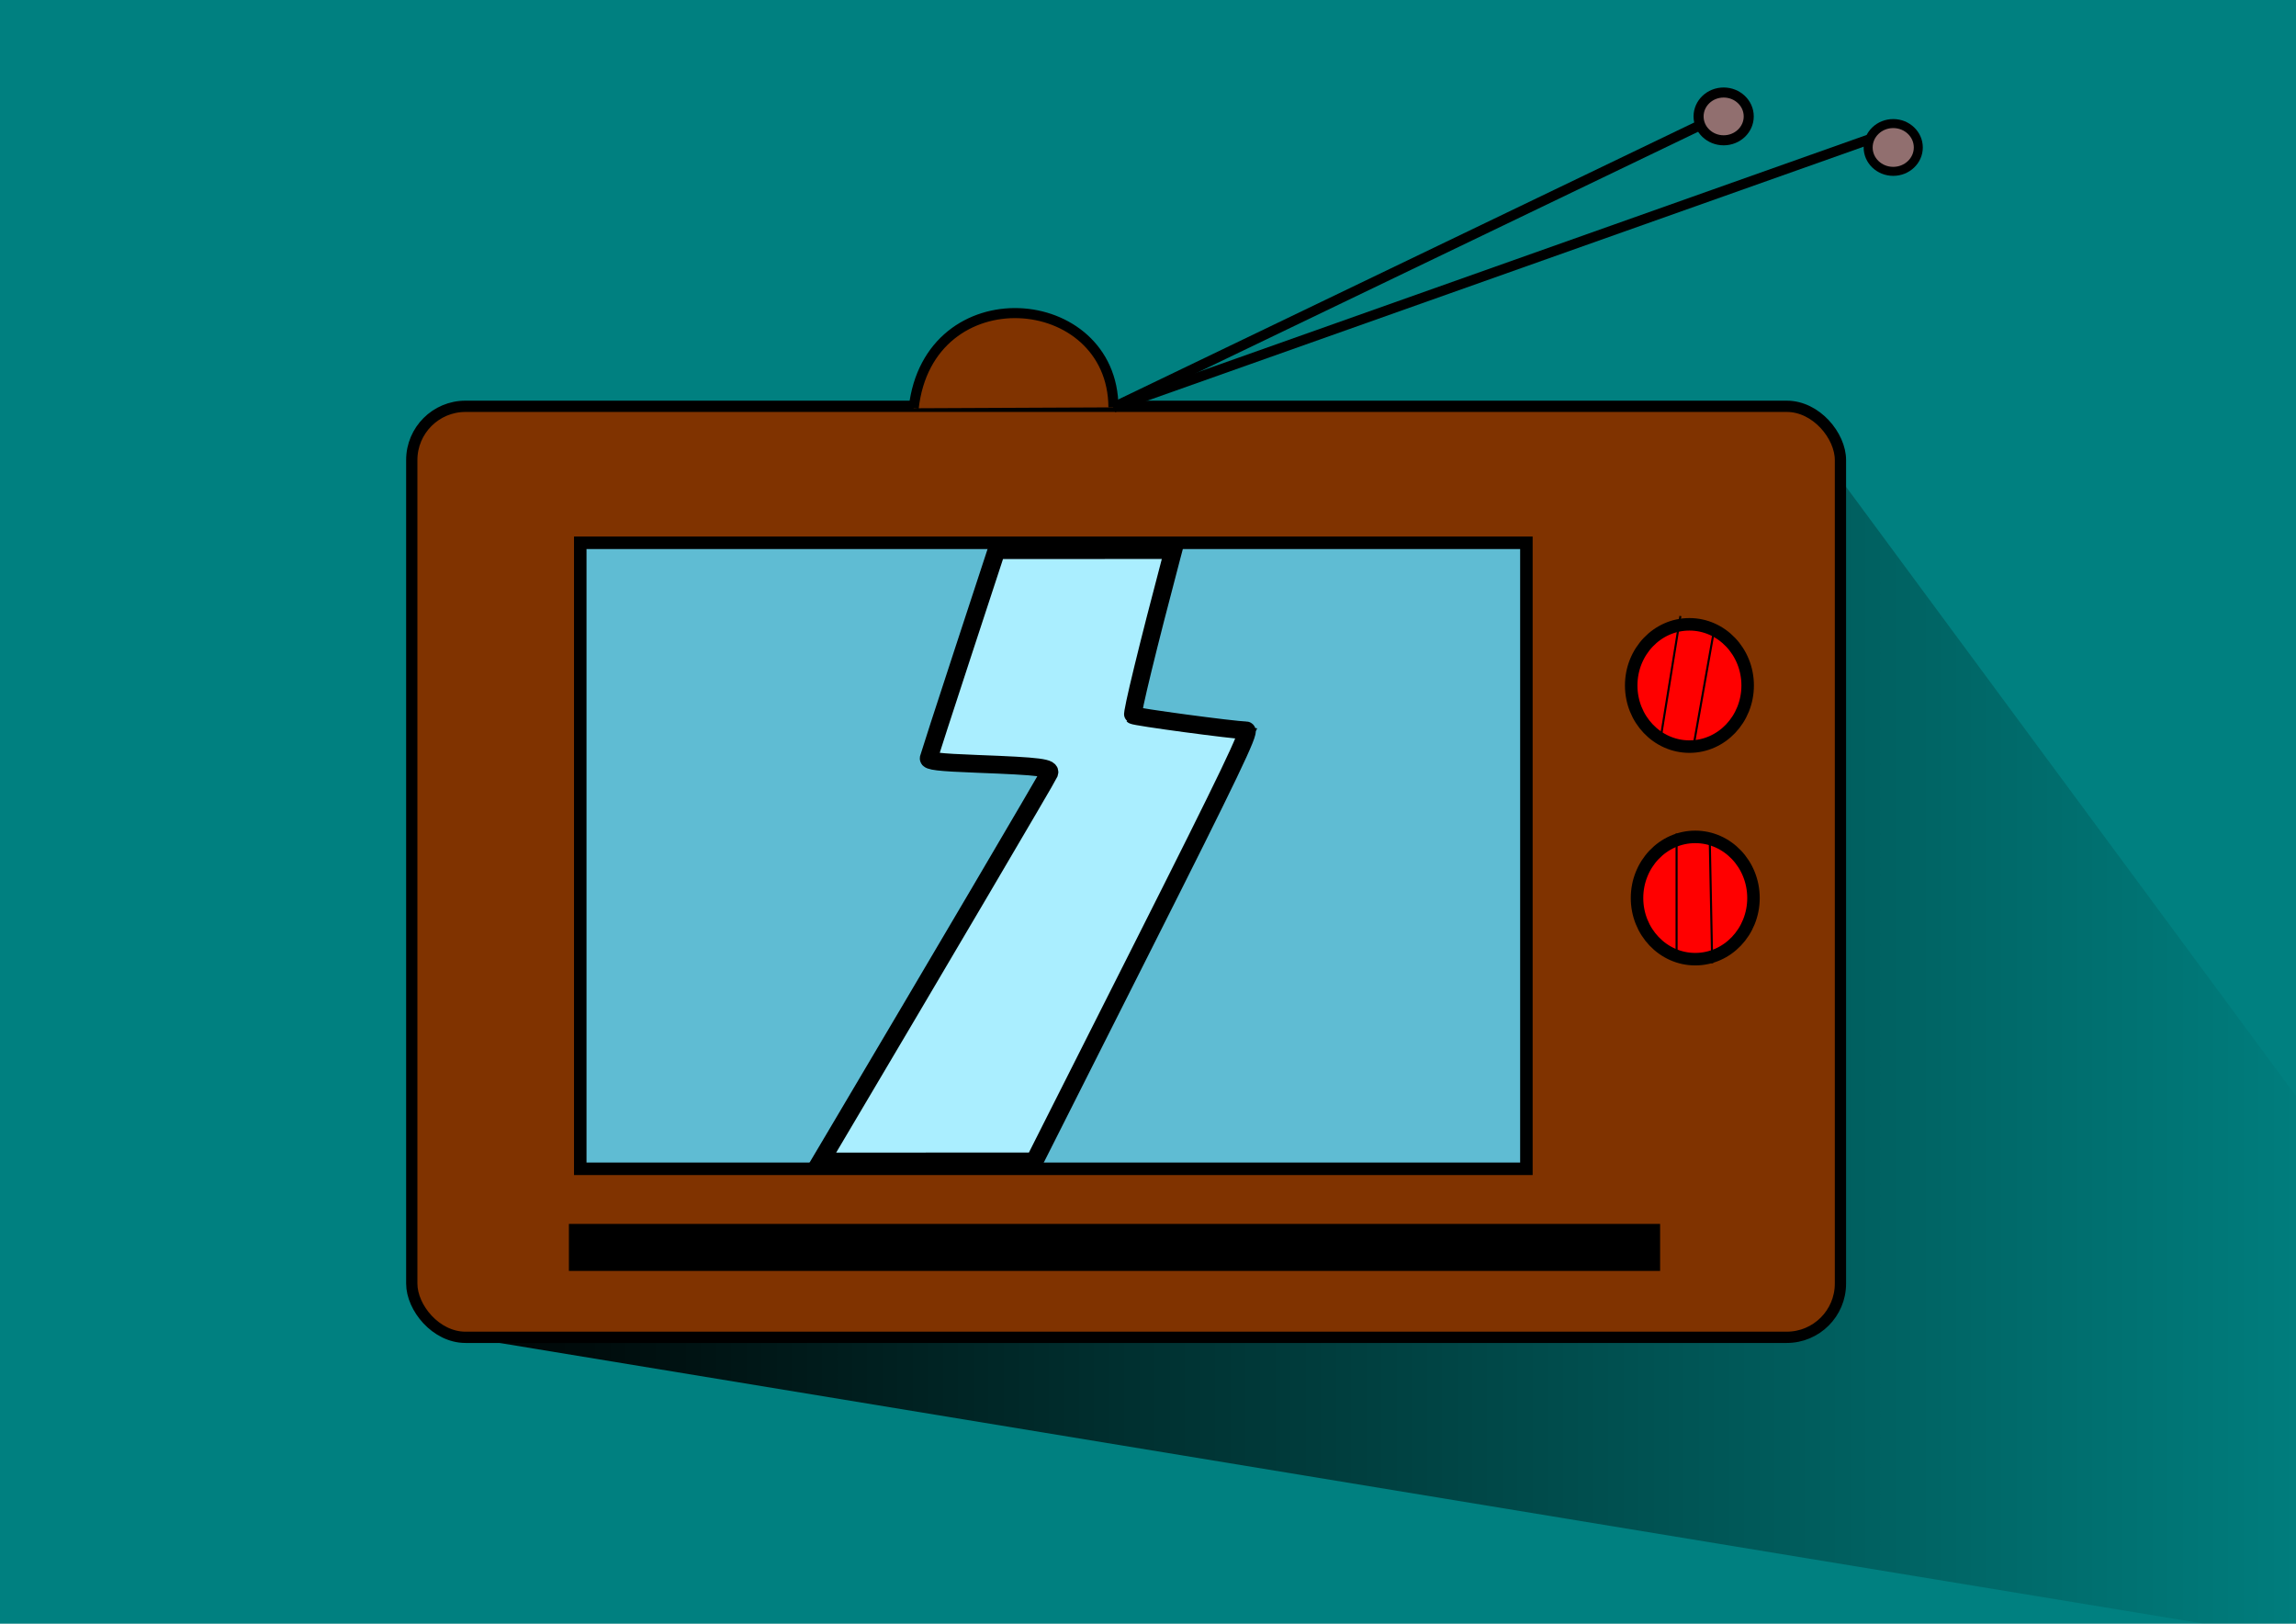 <?xml version="1.0" encoding="UTF-8" standalone="no"?>
<!-- Created with Inkscape (http://www.inkscape.org/) -->

<svg
   width="297mm"
   height="210mm"
   viewBox="0 0 297 210"
   version="1.1"
   id="svg5"
   inkscape:version="1.1.2 (b8e25be833, 2022-02-05)"
   sodipodi:docname="tv.svg"
   xmlns:inkscape="http://www.inkscape.org/namespaces/inkscape"
   xmlns:sodipodi="http://sodipodi.sourceforge.net/DTD/sodipodi-0.dtd"
   xmlns:xlink="http://www.w3.org/1999/xlink"
   xmlns="http://www.w3.org/2000/svg"
   xmlns:svg="http://www.w3.org/2000/svg">
  <sodipodi:namedview
     id="namedview7"
     pagecolor="#505050"
     bordercolor="#eeeeee"
     borderopacity="1"
     inkscape:pageshadow="0"
     inkscape:pageopacity="0"
     inkscape:pagecheckerboard="0"
     inkscape:document-units="mm"
     showgrid="false"
     inkscape:zoom="0.61455362"
     inkscape:cx="641.11574"
     inkscape:cy="344.96583"
     inkscape:window-width="1920"
     inkscape:window-height="974"
     inkscape:window-x="-11"
     inkscape:window-y="-11"
     inkscape:window-maximized="1"
     inkscape:current-layer="layer1"
     showguides="false" />
  <defs
     id="defs2">
    <linearGradient
       inkscape:collect="always"
       id="linearGradient18767">
      <stop
         style="stop-color:#000000;stop-opacity:1;"
         offset="0"
         id="stop18763" />
      <stop
         style="stop-color:#000000;stop-opacity:0;"
         offset="1"
         id="stop18765" />
    </linearGradient>
    <linearGradient
       inkscape:collect="always"
       xlink:href="#linearGradient18767"
       id="linearGradient18769"
       x1="53.027"
       y1="132.699"
       x2="302.406"
       y2="132.699"
       gradientUnits="userSpaceOnUse" />
  </defs>
  <g
     inkscape:label="Capa 1"
     inkscape:groupmode="layer"
     id="layer1">
    <rect
       style="fill:#008080;fill-rule:evenodd;stroke:#000000;stroke-width:0.271;stroke-miterlimit:4;stroke-dasharray:none;stroke-opacity:1"
       id="rect5270"
       width="303.701"
       height="214.779"
       x="-1.429"
       y="-1.952" />
    <path
       style="fill:url(#linearGradient18769);fill-opacity:1;stroke:none;stroke-width:0.265px;stroke-linecap:butt;stroke-linejoin:miter;stroke-opacity:1"
       d="m 144.03,52.686 87.624,0.604 70.111,94.917 0.507,64.619 -243.576,-40.111 z"
       id="path18648"
       sodipodi:nodetypes="cccccc" />
    <rect
       style="fill:#803300;fill-rule:evenodd;stroke:#000000;stroke-width:1.458;stroke-miterlimit:4;stroke-dasharray:none;stroke-opacity:1"
       id="rect17102"
       width="184.807"
       height="120.412"
       x="53.265"
       y="52.549"
       ry="6.949"
       rx="6.949" />
    <rect
       style="fill:#5fbcd3;fill-rule:evenodd;stroke:#000000;stroke-width:1.617;stroke-miterlimit:4;stroke-dasharray:none;stroke-opacity:1"
       id="rect17294"
       width="122.388"
       height="80.964"
       x="75.06"
       y="70.202" />
    <path
       style="fill:none;stroke:#000000;stroke-width:0.265px;stroke-linecap:butt;stroke-linejoin:miter;stroke-opacity:1"
       d="m 128.911,70.202 -9.414,28.62 16.193,0.753 -30.503,51.591"
       id="path17485" />
    <path
       style="fill:none;stroke:#000000;stroke-width:0.265px;stroke-linecap:butt;stroke-linejoin:miter;stroke-opacity:1"
       d="m 152.259,70.579 -5.649,21.842 15.816,1.883 -28.62,56.487"
       id="path17487" />
    <path
       style="fill:#aaeeff;fill-opacity:1;stroke:#000000;stroke-width:2.301;stroke-miterlimit:4;stroke-dasharray:none;stroke-opacity:1;paint-order:markers stroke fill"
       d="m 107.871,147.306 c 13.327,-22.481 27.681,-46.86 27.85,-47.302 0.277,-0.723 -1.074,-0.897 -9.372,-1.213 -4.943,-0.188 -6.302,-0.349 -6.214,-0.735 0.063,-0.272 2.063,-6.436 4.445,-13.698 l 4.331,-13.203 11.435,-0.006 11.435,-0.006 -0.224,0.847 c -3.047,11.513 -5.189,20.314 -4.992,20.51 0.22,0.22 12.86,1.919 14.66,1.971 0.543,0.016 -2.186,5.706 -13.369,27.879 l -14.05,27.859 -13.833,0.008 -13.833,0.008 z"
       id="path17563" />
    <ellipse
       style="fill:#ff0000;fill-opacity:1;stroke:#000000;stroke-width:1.617;stroke-miterlimit:4;stroke-dasharray:none;stroke-opacity:1;paint-order:markers stroke fill"
       id="path17704"
       cx="218.537"
       cy="88.654"
       rx="7.532"
       ry="7.908" />
    <ellipse
       style="fill:#ff0000;fill-opacity:1;stroke:#000000;stroke-width:1.617;stroke-miterlimit:4;stroke-dasharray:none;stroke-opacity:1;paint-order:markers stroke fill"
       id="path17704-0"
       cx="219.29"
       cy="116.145"
       rx="7.532"
       ry="7.908" />
    <path
       style="fill:#ff0000;stroke:#000000;stroke-width:0.265px;stroke-linecap:butt;stroke-linejoin:miter;stroke-opacity:1"
       d="m 217.369,79.671 -2.632,16.288"
       id="path17843" />
    <path
       style="fill:#ff0000;stroke:#000000;stroke-width:0.265px;stroke-linecap:butt;stroke-linejoin:miter;stroke-opacity:1"
       d="m 221.811,80.987 -2.797,15.794"
       id="path17845" />
    <path
       style="fill:#ff0000;stroke:#000000;stroke-width:0.265px;stroke-linecap:butt;stroke-linejoin:miter;stroke-opacity:1"
       d="m 216.875,107.804 v 16.451"
       id="path17847"
       sodipodi:nodetypes="cc" />
    <path
       style="fill:#ff0000;stroke:#000000;stroke-width:0.265px;stroke-linecap:butt;stroke-linejoin:miter;stroke-opacity:1"
       d="m 221.153,107.969 0.329,16.617"
       id="path17849" />
    <path
       style="fill:#ff0000;stroke:#000000;stroke-width:0.265px;stroke-linecap:butt;stroke-linejoin:miter;stroke-opacity:1"
       d="m 237.605,119.815 0.95,0.687"
       id="path17851" />
    <rect
       style="fill:#000000;fill-rule:evenodd;stroke-width:0.265"
       id="rect18048"
       width="141.154"
       height="6.08"
       x="73.59"
       y="158.293" />
    <path
       style="fill:#803300;stroke:#000000;stroke-width:1.3;stroke-linecap:butt;stroke-linejoin:miter;stroke-miterlimit:4;stroke-dasharray:none;stroke-opacity:1"
       d="m 118.188,52.803 c 1.949,-17.335 25.764,-15.427 25.842,-0.117"
       id="path18287"
       sodipodi:nodetypes="cc" />
    <path
       style="fill:none;stroke:#000000;stroke-width:1.3;stroke-linecap:butt;stroke-linejoin:miter;stroke-miterlimit:4;stroke-dasharray:none;stroke-opacity:1"
       d="M 144.03,52.686 243.2,17.528"
       id="path18398" />
    <path
       style="fill:none;stroke:#000000;stroke-width:1.3;stroke-linecap:butt;stroke-linejoin:miter;stroke-miterlimit:4;stroke-dasharray:none;stroke-opacity:1"
       d="M 144.03,52.686 219.72,16.292"
       id="path18400" />
    <ellipse
       style="fill:#916f6f;fill-opacity:1;stroke:#000000;stroke-width:1.165;stroke-miterlimit:4;stroke-dasharray:none;stroke-opacity:1;paint-order:markers stroke fill"
       id="path18424"
       cx="244.899"
       cy="19.072"
       rx="3.244"
       ry="3.09" />
    <ellipse
       style="fill:#916f6f;fill-opacity:1;stroke:#000000;stroke-width:1.3;stroke-miterlimit:4;stroke-dasharray:none;stroke-opacity:1;paint-order:markers stroke fill"
       id="path18424-3"
       cx="222.964"
       cy="15.056"
       rx="3.244"
       ry="3.09" />
  </g>
</svg>
